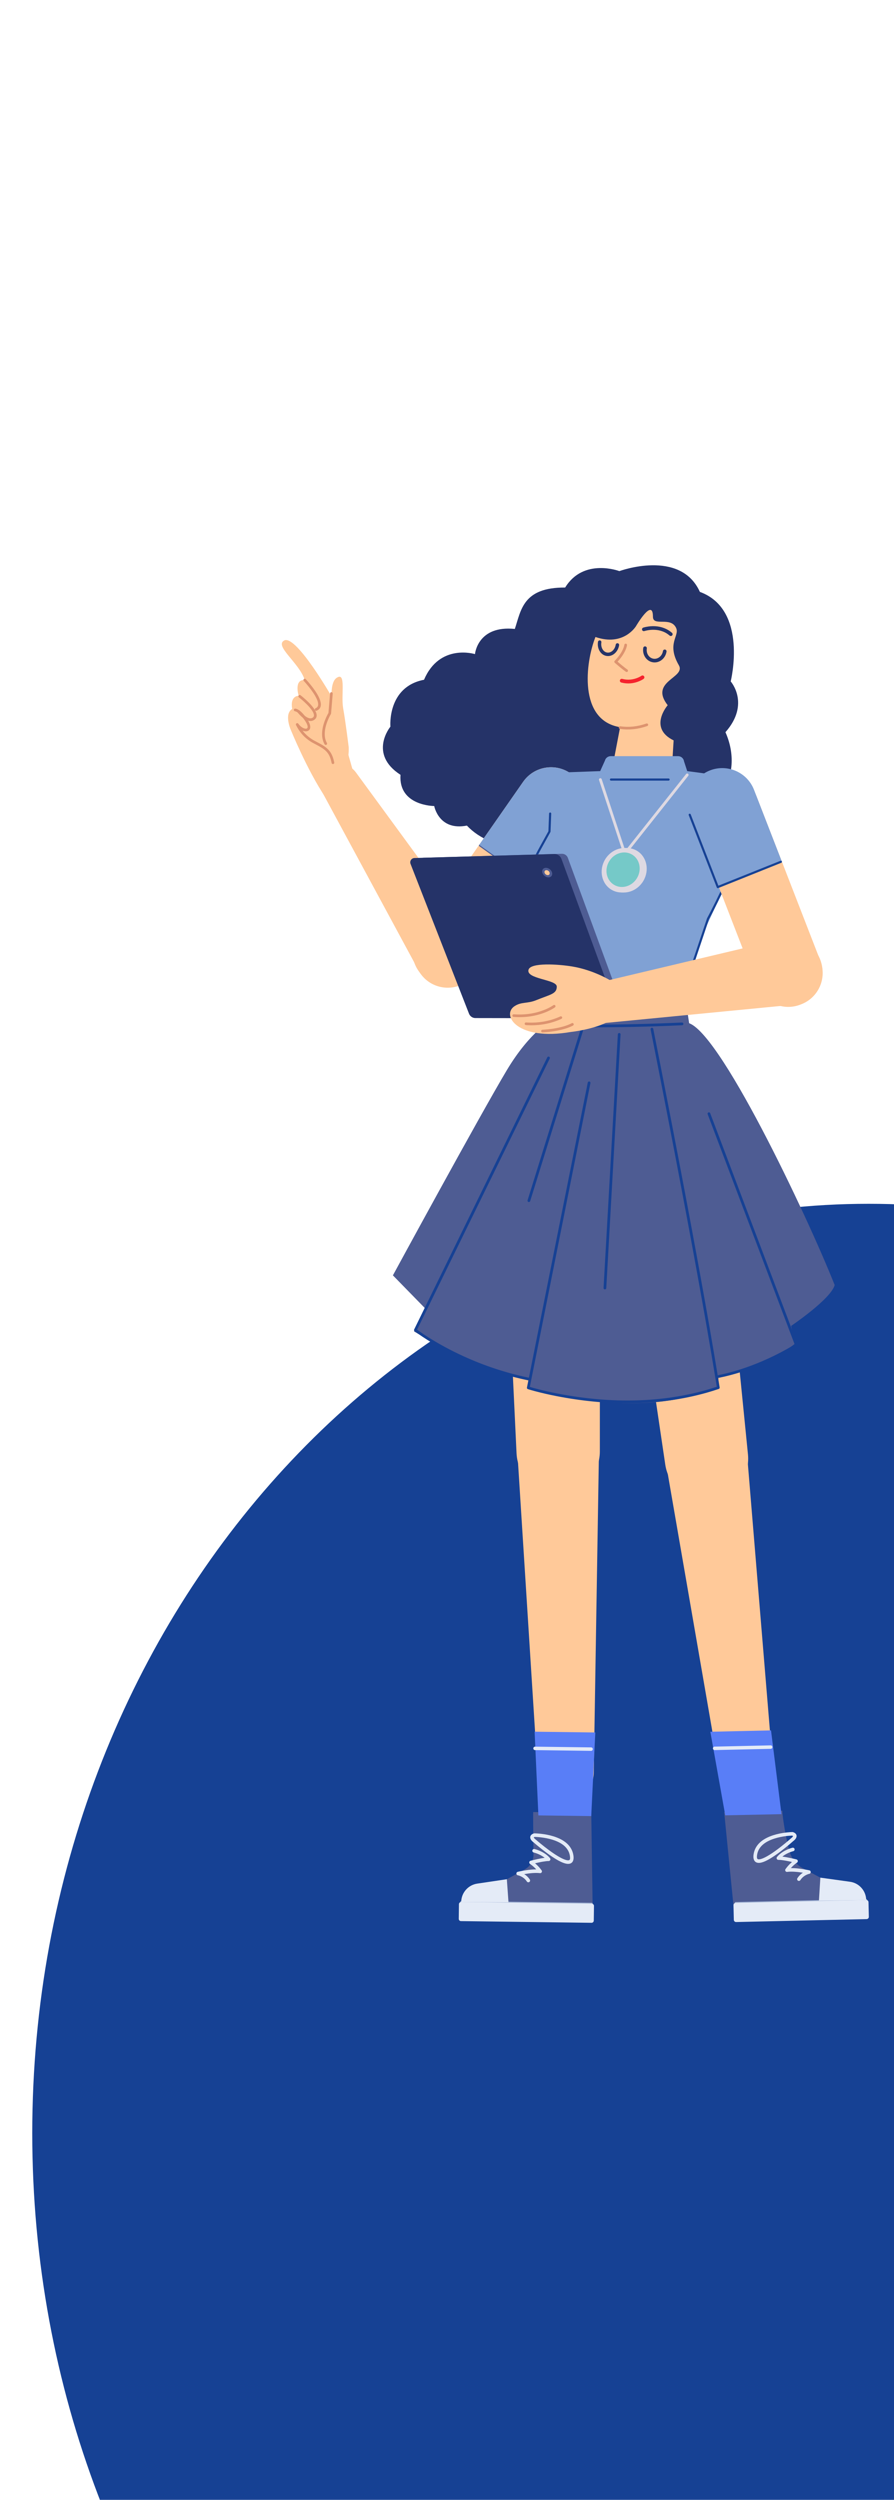 <svg width="194" height="542" viewBox="0 0 194 542" fill="none" xmlns="http://www.w3.org/2000/svg">
<path d="M370 462.5C370 573.785 288.74 664 188.5 664C88.26 664 7 573.785 7 462.5C7 351.215 88.26 261 188.5 261C288.74 261 370 351.215 370 462.5Z" fill="#164194"/>
<g clip-path="url(#clip0)">
<path fill-rule="evenodd" clip-rule="evenodd" d="M162.61 391.318C165.851 390.917 168.197 388.761 167.925 385.507L162.104 315.181C161.685 310.168 157.179 306.509 152.185 307.127C147.19 307.745 143.712 312.392 144.528 317.356L156.592 387.001C157.121 390.223 159.369 391.719 162.61 391.318Z" fill="#FFC999"/>
<path fill-rule="evenodd" clip-rule="evenodd" d="M122.906 390.323C119.641 390.399 116.898 387.886 116.691 384.627L112.274 314.93C111.955 309.909 115.879 305.632 120.909 305.513C125.941 305.394 130.061 309.483 129.979 314.514L128.846 384.342C128.793 387.606 126.172 390.246 122.906 390.323Z" fill="#FFC999"/>
<path fill-rule="evenodd" clip-rule="evenodd" d="M119.377 240.413C113.449 240.552 108.798 245.543 109.078 251.465L112.093 315.125C112.326 320.029 116.43 323.851 121.339 323.735C126.248 323.619 130.168 319.608 130.168 314.7L130.184 250.968C130.186 245.04 125.305 240.274 119.377 240.413Z" fill="#FFC999"/>
<path fill-rule="evenodd" clip-rule="evenodd" d="M144.182 242.502C150.066 241.774 155.397 246.032 155.986 251.93L162.311 315.348C162.799 320.232 159.297 324.613 154.424 325.216C149.551 325.819 145.087 322.424 144.368 317.569L135.033 254.523C134.165 248.659 138.297 243.231 144.182 242.502Z" fill="#FFC999"/>
<path fill-rule="evenodd" clip-rule="evenodd" d="M115.696 392.878L128.307 393.043L128.645 416.144L100.228 415.775L100.205 412.229C100.2 410.925 101.132 409.806 102.415 409.573L109.987 407.453L113.891 405.298C115.067 404.649 115.79 403.409 115.772 402.066C115.734 399.18 115.674 394.284 115.696 392.878Z" fill="#4E5C93"/>
<path fill-rule="evenodd" clip-rule="evenodd" d="M169.756 392.593L157.147 392.876L159.448 415.98L187.859 415.342L187.849 411.795C187.841 410.492 186.898 409.381 185.614 409.16L178.021 407.112L174.097 404.994C172.915 404.356 171.876 403.056 171.452 401.781C170.67 399.423 169.791 393.998 169.756 392.593Z" fill="#4E5C93"/>
<path fill-rule="evenodd" clip-rule="evenodd" d="M116.83 393.608L128.301 393.756L129.182 375.627L116.012 375.456L116.83 393.608Z" fill="#597EF7"/>
<path fill-rule="evenodd" clip-rule="evenodd" d="M169.583 393.333L157.381 393.59L154.145 375.47L167.313 375.175L169.583 393.333Z" fill="#597EF7"/>
<path d="M116.112 378.7C115.904 378.697 115.734 378.864 115.731 379.072C115.729 379.262 115.868 379.421 116.052 379.449L116.103 379.453L128.261 379.61C128.469 379.613 128.64 379.447 128.643 379.239C128.645 379.048 128.505 378.889 128.322 378.862L128.271 378.857L116.112 378.7Z" fill="#E4EBF7"/>
<path d="M100.087 412.185C99.981 412.184 99.893 412.269 99.892 412.375C99.891 412.468 99.956 412.547 100.043 412.566L100.082 412.57L128.412 412.938C128.519 412.939 128.606 412.854 128.607 412.748C128.609 412.655 128.544 412.576 128.456 412.557L128.417 412.553L100.087 412.185Z" fill="#A3B5D6"/>
<path d="M167.229 378.419L155.072 378.692C154.864 378.697 154.7 378.869 154.704 379.077C154.709 379.268 154.854 379.422 155.038 379.443L155.089 379.445L167.246 379.172C167.453 379.167 167.618 378.995 167.614 378.787C167.609 378.597 167.464 378.442 167.28 378.421L167.229 378.419Z" fill="#E4EBF7"/>
<path d="M187.966 411.75L159.64 412.387C159.534 412.389 159.45 412.478 159.452 412.584C159.454 412.677 159.522 412.753 159.61 412.769L159.649 412.772L187.975 412.136C188.081 412.133 188.165 412.045 188.163 411.939C188.161 411.846 188.093 411.769 188.005 411.753L187.966 411.75Z" fill="#A3B5D6"/>
<path fill-rule="evenodd" clip-rule="evenodd" d="M100.084 412.376C100.11 410.375 101.585 408.687 103.565 408.394L109.986 407.441L110.345 412.439L100.084 412.376Z" fill="#E4EBF7"/>
<path fill-rule="evenodd" clip-rule="evenodd" d="M128.36 416.892L100.03 416.525C99.761 416.522 99.546 416.301 99.55 416.032L99.591 412.857C99.595 412.588 99.816 412.373 100.084 412.376L128.413 412.744C128.682 412.747 128.897 412.968 128.894 413.237L128.852 416.412C128.849 416.681 128.629 416.896 128.36 416.892Z" fill="#E4EBF7"/>
<path d="M115.984 400.898C115.776 400.851 115.57 400.982 115.523 401.189C115.477 401.397 115.607 401.603 115.815 401.649L115.923 401.677L115.964 401.688C116.091 401.724 116.232 401.769 116.385 401.823C116.823 401.979 117.26 402.181 117.665 402.432C117.828 402.533 117.981 402.639 118.125 402.752L118.183 402.798L118.169 402.8C118.019 402.82 117.859 402.845 117.69 402.873L117.34 402.936C117.103 402.981 116.854 403.031 116.598 403.087C116.362 403.138 116.128 403.191 115.9 403.246L115.218 403.415C115.183 403.424 115.154 403.431 115.13 403.438C114.804 403.525 114.739 403.96 115.027 404.138L115.062 404.161C115.086 404.176 115.117 404.197 115.155 404.224C115.264 404.301 115.387 404.394 115.52 404.503C115.794 404.727 116.067 404.982 116.331 405.269L116.368 405.31L116.292 405.31C116.152 405.311 116.007 405.314 115.859 405.321L115.633 405.333C115.004 405.372 114.334 405.457 113.654 405.574C113.404 405.617 113.163 405.663 112.938 405.709L112.494 405.804C112.433 405.818 112.384 405.83 112.349 405.838C111.942 405.938 111.965 406.523 112.378 406.592C112.444 406.603 112.575 406.636 112.75 406.7C113.047 406.809 113.344 406.964 113.62 407.175C113.893 407.383 114.131 407.635 114.325 407.934C114.441 408.113 114.68 408.164 114.858 408.048C115.037 407.932 115.088 407.694 114.972 407.515C114.728 407.139 114.429 406.823 114.088 406.562C114.009 406.503 113.931 406.447 113.853 406.396L113.763 406.337L113.785 406.333C114.33 406.24 114.867 406.167 115.378 406.124L115.681 406.102C116.246 406.067 116.749 406.073 117.172 406.126C117.507 406.167 117.73 405.789 117.531 405.516C117.437 405.388 117.34 405.263 117.24 405.14C116.904 404.73 116.548 404.37 116.189 404.058L116.107 403.989L116.417 403.916L116.761 403.84C117.011 403.786 117.252 403.737 117.483 403.693L117.785 403.639C118.321 403.547 118.755 403.498 119.051 403.502C119.379 403.507 119.562 403.125 119.354 402.872C119.006 402.451 118.572 402.088 118.071 401.777C117.615 401.495 117.13 401.27 116.644 401.097L116.437 401.026C116.242 400.963 116.087 400.921 115.984 400.898Z" fill="#E4EBF7"/>
<path d="M115.945 397.497L116.132 397.5C116.192 397.502 116.259 397.504 116.331 397.508L116.445 397.513C116.735 397.529 117.048 397.554 117.38 397.591C118.29 397.692 119.197 397.864 120.052 398.125C122.496 398.871 124.114 400.204 124.432 402.275C124.635 403.604 124.052 404.27 122.941 404.087C122.168 403.96 121.123 403.431 119.847 402.583C119.467 402.33 119.072 402.053 118.666 401.754C117.978 401.249 117.29 400.709 116.634 400.168L116.243 399.843L115.778 399.445C115.722 399.41 115.594 399.308 115.464 399.176C115.243 398.953 115.096 398.721 115.064 398.46C115.013 398.033 115.292 397.701 115.816 397.518C115.858 397.504 115.901 397.497 115.945 397.497ZM116.011 398.268C115.931 398.3 115.879 398.33 115.849 398.356L115.831 398.373L115.83 398.368C115.836 398.42 115.901 398.523 116.013 398.635C116.103 398.727 116.195 398.8 116.25 398.838L116.863 399.357C116.946 399.427 117.034 399.499 117.124 399.574C117.77 400.106 118.447 400.638 119.122 401.133C119.519 401.425 119.905 401.696 120.274 401.941C121.464 402.731 122.433 403.223 123.066 403.327C123.631 403.42 123.798 403.229 123.67 402.392C123.406 400.675 122.018 399.531 119.826 398.862C119.022 398.616 118.161 398.453 117.295 398.357C116.851 398.307 116.468 398.282 116.171 398.272L116.011 398.268Z" fill="#E4EBF7"/>
<path fill-rule="evenodd" clip-rule="evenodd" d="M159.737 416.726L188.063 416.089C188.331 416.083 188.544 415.861 188.538 415.592L188.467 412.417C188.461 412.148 188.238 411.935 187.969 411.941L159.644 412.578C159.375 412.584 159.163 412.806 159.169 413.075L159.241 416.251C159.246 416.519 159.469 416.731 159.737 416.726Z" fill="#E4EBF7"/>
<path fill-rule="evenodd" clip-rule="evenodd" d="M187.969 411.941C187.924 409.94 186.434 408.267 184.45 407.992L178.02 407.1L177.709 412.102L187.969 411.941Z" fill="#E4EBF7"/>
<path d="M172.424 400.902C172.375 400.694 172.168 400.566 171.961 400.614L171.842 400.645C171.707 400.682 171.524 400.739 171.306 400.819C170.825 400.995 170.344 401.222 169.892 401.507C169.39 401.824 168.956 402.193 168.61 402.621C168.403 402.876 168.59 403.256 168.918 403.248C169.268 403.24 169.813 403.304 170.491 403.425C170.727 403.467 170.975 403.515 171.231 403.568L171.572 403.641L171.868 403.706L171.792 403.771C171.498 404.031 171.205 404.324 170.925 404.652L170.758 404.852C170.655 404.981 170.554 405.112 170.458 405.248C170.261 405.522 170.488 405.899 170.822 405.854C171.247 405.797 171.753 405.786 172.321 405.816C172.829 405.843 173.368 405.901 173.918 405.983L174.234 406.032L174.155 406.083L174.04 406.164L173.924 406.25C173.58 406.516 173.279 406.838 173.036 407.222C172.922 407.402 172.975 407.64 173.155 407.754C173.334 407.868 173.572 407.814 173.686 407.635C173.88 407.329 174.119 407.073 174.395 406.86C174.667 406.65 174.961 406.494 175.253 406.384C175.426 406.319 175.556 406.285 175.621 406.274C176.033 406.201 176.05 405.615 175.642 405.52L175.365 405.459L175.285 405.442C175.006 405.385 174.699 405.328 174.374 405.274C173.683 405.161 173.002 405.081 172.362 405.047C172.132 405.035 171.911 405.029 171.699 405.029L171.619 405.03L171.665 404.977C171.873 404.748 172.087 404.539 172.302 404.349L172.463 404.211C172.561 404.129 172.654 404.056 172.739 403.993L172.913 403.868C172.929 403.858 172.94 403.85 172.948 403.845C173.234 403.665 173.166 403.23 172.838 403.146L172.412 403.042C172.084 402.964 171.738 402.886 171.388 402.814C171.125 402.759 170.87 402.709 170.626 402.666C170.384 402.623 170.158 402.587 169.949 402.558L169.78 402.536L169.842 402.485C169.938 402.408 170.039 402.335 170.143 402.264L170.303 402.159C170.705 401.906 171.138 401.701 171.572 401.542C171.685 401.501 171.793 401.465 171.892 401.434L172.066 401.383C172.098 401.374 172.122 401.368 172.137 401.365C172.344 401.316 172.473 401.109 172.424 400.902Z" fill="#E4EBF7"/>
<path d="M171.97 397.213C172.013 397.213 172.056 397.22 172.096 397.234C172.634 397.415 172.916 397.757 172.854 398.193C172.818 398.446 172.675 398.671 172.463 398.889C172.334 399.022 172.208 399.124 172.117 399.188L172.1 399.205C172.07 399.233 172.005 399.29 171.922 399.362L171.565 399.669C171.481 399.742 171.392 399.816 171.301 399.893C170.648 400.442 169.962 400.991 169.277 401.504C168.873 401.806 168.479 402.088 168.101 402.344C166.836 403.201 165.799 403.738 165.029 403.871C163.923 404.062 163.336 403.4 163.526 402.072C163.821 400.018 165.4 398.676 167.8 397.902C168.714 397.607 169.689 397.416 170.663 397.306C170.935 397.275 171.192 397.252 171.43 397.237L171.604 397.227C171.776 397.217 171.901 397.214 171.97 397.213ZM171.908 397.985L171.789 397.989L171.645 397.996C171.375 398.01 171.074 398.035 170.749 398.071C169.822 398.176 168.897 398.358 168.037 398.635C165.887 399.328 164.534 400.479 164.289 402.182C164.169 403.018 164.338 403.208 164.898 403.112C165.528 403.003 166.49 402.505 167.669 401.706C168.036 401.457 168.42 401.183 168.815 400.887C169.353 400.484 169.892 400.058 170.416 399.627L170.805 399.303C170.94 399.19 171.068 399.081 171.188 398.978L171.639 398.585C171.729 398.519 171.82 398.445 171.91 398.353L171.953 398.306C172.022 398.228 172.067 398.159 172.084 398.111L172.09 398.089C172.067 398.062 172.01 398.025 171.908 397.985Z" fill="#E4EBF7"/>
<path fill-rule="evenodd" clip-rule="evenodd" d="M103.07 141.821C103.07 141.821 95.412 139.429 92.014 147.383C83.974 148.93 84.72 157.547 84.72 157.547C84.72 157.547 79.862 163.445 86.909 167.992C86.448 174.758 94.224 174.758 94.224 174.758C94.224 174.758 95.218 180.201 101.319 179.001C106.762 184.828 118.631 185.731 123.736 180.488C130.999 187.962 146.553 182.745 145.651 176.838C155.377 177.796 161.681 168.329 157.425 158.751C162.859 152.583 158.565 147.742 158.565 147.742C158.565 147.742 162.452 132.199 151.876 128.331C147.625 118.947 134.405 123.827 134.405 123.827C134.405 123.827 126.637 120.875 122.64 127.386C113.44 127.331 113.071 132.332 111.718 136.364C103.61 135.534 103.07 141.821 103.07 141.821Z" fill="#253368"/>
<path fill-rule="evenodd" clip-rule="evenodd" d="M129.216 138.109C135.335 140.221 138.011 135.764 138.011 135.764C138.011 135.764 141.682 129.472 141.688 133.697C141.691 135.942 145.541 133.579 146.723 136.161C147.519 137.898 144.577 139.502 147.31 144.233C148.893 146.973 140.808 147.664 144.89 152.901C144.89 152.901 140.605 157.812 146.179 160.528L145.776 167.025C145.542 170.806 142.096 173.56 138.354 172.955C134.788 172.38 132.401 168.972 133.08 165.424L134.566 157.662C125.469 156.207 127.025 143.637 129.216 138.109Z" fill="#FFC999"/>
<path fill-rule="evenodd" clip-rule="evenodd" d="M76.7 167.531L72.084 151.225C72.084 151.225 64.524 137.994 61.794 138.807C59.258 139.917 64.99 143.704 66.126 147.443C63.713 147.27 64.809 150.859 64.809 150.859C64.809 150.859 62.888 150.789 63.404 153.713C61.62 154.768 63.051 158.124 63.051 158.124C63.051 158.124 66.635 166.964 70.606 172.86C70.606 172.86 77.194 177.946 76.7 167.531Z" fill="#FFC999"/>
<path fill-rule="evenodd" clip-rule="evenodd" d="M75.674 162.022C75.674 162.022 74.985 156.429 74.47 153.581C73.955 150.732 75.159 145.586 73.08 146.949C71.683 147.866 71.926 150.927 71.977 153.184C72.027 155.441 68.38 160.791 71.098 164.494C72.934 166.996 75.829 167.325 75.674 162.022Z" fill="#FFC999"/>
<path fill-rule="evenodd" clip-rule="evenodd" d="M71.436 166.421C73.329 165.164 75.876 165.617 77.218 167.45L103.133 202.835C105.407 206.166 104.52 210.712 101.16 212.943C97.77 215.194 93.192 214.212 91.025 210.769L70.049 171.981C69.004 170.048 69.605 167.638 71.436 166.421Z" fill="#FFC999"/>
<path d="M139.758 146.618C139.625 146.435 139.37 146.394 139.187 146.527L139.135 146.562C139.101 146.584 139.054 146.613 138.995 146.647C138.827 146.745 138.63 146.844 138.409 146.937C137.383 147.366 136.235 147.508 135.025 147.192C134.807 147.135 134.584 147.266 134.527 147.485C134.47 147.703 134.6 147.926 134.819 147.983C136.218 148.348 137.545 148.184 138.725 147.691C139.165 147.507 139.485 147.32 139.666 147.189C139.849 147.056 139.89 146.801 139.758 146.618Z" fill="#F5222D"/>
<path d="M140.035 140.149C139.82 140.115 139.618 140.261 139.584 140.476C139.346 141.968 140.274 143.37 141.678 143.595C143.081 143.819 144.401 142.776 144.639 141.284C144.674 141.069 144.527 140.868 144.313 140.833C144.098 140.799 143.897 140.945 143.862 141.16C143.69 142.237 142.761 142.971 141.802 142.818C140.843 142.664 140.189 141.677 140.361 140.6C140.396 140.385 140.249 140.184 140.035 140.149Z" fill="#253368"/>
<path d="M130.19 138.849C129.987 138.816 129.795 138.955 129.763 139.158C129.526 140.632 130.341 142.015 131.625 142.22C132.908 142.425 134.114 141.366 134.35 139.892C134.382 139.689 134.244 139.497 134.04 139.465C133.837 139.432 133.645 139.57 133.613 139.774C133.437 140.869 132.585 141.618 131.743 141.483C130.9 141.348 130.324 140.371 130.5 139.276C130.532 139.073 130.394 138.881 130.19 138.849Z" fill="#253368"/>
<path d="M144.135 136.188C142.844 135.688 141.48 135.663 140.213 135.919L140.009 135.963C139.82 136.006 139.675 136.048 139.583 136.079C139.377 136.149 139.267 136.372 139.336 136.578C139.406 136.784 139.63 136.894 139.835 136.824L139.922 136.797C140.025 136.767 140.176 136.729 140.368 136.69C141.501 136.462 142.72 136.484 143.851 136.922C144.378 137.126 144.866 137.416 145.307 137.801C145.471 137.944 145.72 137.927 145.863 137.763C146.005 137.599 145.988 137.351 145.825 137.208C145.313 136.762 144.746 136.425 144.135 136.188Z" fill="#253368"/>
<path fill-rule="evenodd" clip-rule="evenodd" d="M92.648 212.326C89.306 209.997 88.486 205.4 90.817 202.059L113.522 169.504C115.853 166.163 120.45 165.343 123.793 167.672C127.134 170.001 127.954 174.598 125.624 177.939L102.918 210.494C100.588 213.836 95.991 214.655 92.648 212.326Z" fill="#FFC999"/>
<path d="M125.933 177.87C125.839 177.805 125.714 177.818 125.636 177.896L125.609 177.928L116.118 191.535L104.299 183.106C104.205 183.04 104.08 183.052 104.001 183.129L103.974 183.161C103.907 183.254 103.919 183.379 103.996 183.458L104.028 183.486L116.039 192.051C116.133 192.118 116.259 192.106 116.338 192.027L116.366 191.995L125.991 178.195C126.064 178.089 126.039 177.944 125.933 177.87Z" fill="#4E5C93"/>
<path fill-rule="evenodd" clip-rule="evenodd" d="M116 191.74L125.625 177.939C127.946 174.613 127.121 169.992 123.793 167.673C120.465 165.353 115.843 166.177 113.523 169.505L103.989 183.174L116 191.74Z" fill="#80A1D4"/>
<path fill-rule="evenodd" clip-rule="evenodd" d="M119.237 179.63C117.661 183.062 114.741 188.972 114.378 192.875C113.789 199.205 117.911 203.915 117.911 203.915C117.911 203.915 117.953 202.053 118.353 218.452C137.235 221.763 149.275 218.242 149.275 218.242L148.907 213.895L151.973 203.62C151.973 203.62 153.836 199.793 157.664 191.257C160.325 185.322 160.141 177.965 159.78 174.031C159.626 172.346 160.427 168.827 158.754 168.564C153.071 167.671 149.127 167.189 149.127 167.189L148.435 165.065C148.343 164.422 147.792 163.944 147.142 163.944H132.529C131.933 163.944 131.413 164.348 131.265 164.926L130.241 167.189L122.54 167.464C121.191 167.729 120.024 171.953 119.884 173.32L119.237 179.63Z" fill="#80A1D4"/>
<path d="M149.312 167.77C149.193 167.676 149.026 167.684 148.917 167.783L148.883 167.82L135.69 184.449L130.57 168.937C130.522 168.793 130.377 168.708 130.232 168.731L130.184 168.742C130.04 168.79 129.955 168.935 129.978 169.08L129.989 169.128L135.287 185.178C135.358 185.394 135.626 185.455 135.784 185.307L135.816 185.273L149.362 168.199C149.466 168.067 149.444 167.875 149.312 167.77Z" fill="#DED9E2"/>
<path fill-rule="evenodd" clip-rule="evenodd" d="M131.795 186.374C130.409 188.71 131.034 191.641 133.19 192.92C135.346 194.198 138.218 193.339 139.604 191.003C140.99 188.666 140.366 185.735 138.209 184.457C136.053 183.179 133.181 184.037 131.795 186.374Z" fill="#DED9E2"/>
<path fill-rule="evenodd" clip-rule="evenodd" d="M131.297 186.362C129.911 188.698 130.536 191.629 132.692 192.907C134.848 194.186 137.72 193.327 139.107 190.99C140.492 188.653 139.868 185.723 137.711 184.445C135.555 183.167 132.683 184.025 131.297 186.362Z" fill="#DED9E2"/>
<path fill-rule="evenodd" clip-rule="evenodd" d="M132.177 186.769C131.101 188.583 131.586 190.858 133.26 191.85C134.935 192.843 137.164 192.177 138.24 190.363C139.316 188.548 138.832 186.273 137.157 185.281C135.483 184.288 133.253 184.954 132.177 186.769Z" fill="#75C9C8"/>
<path d="M159.774 173.798C159.645 173.802 159.544 173.909 159.548 174.037L159.568 174.964L159.571 175.14C159.603 176.986 159.606 178.935 159.563 180.76L159.549 181.285C159.491 183.265 159.377 184.856 159.199 185.927C158.997 187.14 158.219 189.202 157.014 191.859C156.803 192.324 156.582 192.802 156.35 193.292C155.712 194.642 155.028 196.021 154.344 197.354L153.998 198.024L153.443 199.085L153.417 199.137L148.465 213.897L148.454 213.994L148.876 218.278L148.509 218.35C148.404 218.369 148.293 218.39 148.176 218.411L147.995 218.443C147.109 218.6 146.082 218.757 144.927 218.903C137.041 219.902 128.114 219.907 118.918 218.266L118.544 218.198L118.512 217.006C118.489 216.226 118.453 215.154 118.408 213.832L118.227 208.722L118.069 204.422L118.04 204.318L117.927 204.108L117.747 203.762C117.696 203.663 117.643 203.559 117.588 203.449L117.505 203.282C117.102 202.468 116.699 201.585 116.323 200.666C115.789 199.358 115.354 198.085 115.055 196.889C114.766 195.733 114.612 194.682 114.612 193.759C114.612 191.451 114.918 189.679 115.605 187.851C115.95 186.936 116.391 185.991 117.028 184.786L117.345 184.196C117.772 183.411 118.599 181.921 119.077 181.06L119.441 180.404L119.47 180.3L119.617 176.4C119.622 176.272 119.522 176.164 119.393 176.159C119.279 176.154 119.181 176.233 119.157 176.341L119.152 176.383L119.007 180.227L117.098 183.676L116.747 184.322L116.489 184.81C115.911 185.919 115.498 186.814 115.169 187.687C114.462 189.569 114.146 191.396 114.146 193.759C114.146 194.724 114.305 195.812 114.603 197.002C114.908 198.222 115.35 199.515 115.892 200.842C116.218 201.64 116.564 202.409 116.913 203.132L117.087 203.489C117.173 203.662 117.255 203.824 117.333 203.975L117.606 204.494L117.987 215.165C118.043 216.843 118.076 217.946 118.079 218.329L118.08 218.393C118.08 218.505 118.16 218.601 118.27 218.622C127.717 220.374 136.894 220.39 144.986 219.365C146.032 219.233 146.975 219.092 147.804 218.95L148.076 218.902C148.264 218.869 148.437 218.837 148.596 218.807L149.178 218.691C149.279 218.668 149.351 218.583 149.36 218.484L149.36 218.44L148.923 213.997L153.843 199.321L154.095 198.845C154.296 198.464 154.518 198.035 154.759 197.567C155.445 196.229 156.131 194.846 156.771 193.491L157.113 192.762C157.168 192.642 157.223 192.523 157.277 192.404L157.438 192.052C158.66 189.358 159.447 187.27 159.659 186.003C159.857 184.812 159.976 183.016 160.029 180.771C160.066 179.201 160.069 177.54 160.049 175.931L160.031 174.785L160.014 174.024C160.01 173.896 159.903 173.794 159.774 173.798Z" fill="#164194"/>
<path fill-rule="evenodd" clip-rule="evenodd" d="M173.678 217.817L173.889 217.736C177.628 216.284 179.483 212.077 178.031 208.339L164.183 172.682C162.731 168.943 158.522 167.09 154.782 168.541L154.572 168.623C150.833 170.074 148.978 174.281 150.43 178.02L164.278 213.676C165.73 217.415 169.939 219.269 173.678 217.817Z" fill="#FFC999"/>
<path fill-rule="evenodd" clip-rule="evenodd" d="M148.978 221.718C155.612 222.237 175.176 263.63 181.125 278.616C180.333 281.635 171.677 287.477 171.677 287.477C171.677 287.477 172.194 289.879 172.514 291.323C166.852 295.977 155.903 298.505 155.903 298.505L155.879 300.57C138.374 308.628 114.932 300.906 114.932 300.906C114.932 300.906 114.495 300.458 114.808 298.839C106.86 298.746 89.841 288.666 89.841 288.666L92.26 283.679L85.26 276.517C85.26 276.517 104.163 241.754 109.981 232.031C115.089 223.495 119.88 221.037 119.88 221.037C119.88 221.037 137.207 220.797 148.978 221.718Z" fill="#4E5C93"/>
<path fill-rule="evenodd" clip-rule="evenodd" d="M118.613 221.717L119.113 217.926C119.113 217.926 134.085 218.016 148.77 217.28C149.141 218.963 149.567 221.992 149.567 221.992C148.333 220.978 134.994 223.939 118.613 221.717Z" fill="#4E5C93"/>
<path d="M119.159 229.11C119.027 229.046 118.871 229.088 118.789 229.204L118.764 229.245L89.874 288.244C89.813 288.369 89.848 288.52 89.958 288.606L90.139 288.744L90.434 288.961C90.507 289.013 90.583 289.068 90.664 289.125C91.241 289.535 91.92 289.99 92.697 290.481C94.913 291.881 97.47 293.281 100.332 294.588C104.781 296.618 109.556 298.232 114.599 299.273C114.758 299.306 114.915 299.204 114.947 299.044C114.98 298.885 114.878 298.729 114.718 298.696C109.721 297.664 104.988 296.064 100.577 294.051C97.74 292.756 95.207 291.369 93.012 289.983C92.33 289.552 91.724 289.148 91.199 288.781L90.89 288.562L90.511 288.285L119.294 229.505C119.358 229.373 119.316 229.217 119.2 229.135L119.159 229.11Z" fill="#164194"/>
<path d="M154.115 241.363C154.058 241.211 153.888 241.134 153.735 241.191C153.598 241.243 153.522 241.386 153.55 241.525L153.564 241.571L172.444 291.5L172.134 291.692L171.759 291.918C171.432 292.112 171.071 292.32 170.678 292.54C169.104 293.418 167.34 294.296 165.429 295.115C162.313 296.451 159.117 297.497 155.919 298.143C155.759 298.175 155.656 298.331 155.688 298.49C155.721 298.65 155.876 298.753 156.036 298.721C159.276 298.066 162.511 297.008 165.661 295.657C167.592 294.829 169.374 293.942 170.965 293.055C171.443 292.788 171.874 292.538 172.255 292.309L172.651 292.067L172.967 291.867C173.069 291.8 173.118 291.677 173.093 291.56L173.081 291.516L154.115 241.363Z" fill="#164194"/>
<path d="M141.461 222.833L141.413 222.839C141.269 222.868 141.171 222.996 141.176 223.138L141.184 223.198L142.314 228.899C142.703 230.872 143.118 232.985 143.554 235.218L143.794 236.447C145.613 245.774 147.432 255.272 149.146 264.457L149.54 266.571C149.749 267.697 149.956 268.814 150.16 269.918L151.251 275.875C152.86 284.722 154.224 292.547 155.293 299.112L155.545 300.665L155.142 300.798C154.715 300.937 154.285 301.071 153.853 301.199L153.203 301.388C142.704 304.36 131.483 304.191 120.886 302.12C119.205 301.792 117.688 301.44 116.362 301.088L115.978 300.985C115.794 300.934 115.62 300.886 115.457 300.839L114.978 300.698L128.125 234.828C128.153 234.685 128.072 234.545 127.939 234.495L127.893 234.482C127.749 234.453 127.609 234.534 127.559 234.667L127.546 234.713L114.347 300.844C114.318 300.991 114.403 301.136 114.546 301.182L114.978 301.314L115.294 301.406C115.515 301.469 115.754 301.536 116.013 301.605L116.211 301.658C117.549 302.013 119.079 302.368 120.773 302.699C131.453 304.786 142.762 304.956 153.364 301.955C154.243 301.706 155.112 301.436 155.97 301.144C156.106 301.098 156.189 300.96 156.166 300.819L155.8 298.558C154.742 292.084 153.403 284.415 151.831 275.77L151.144 272.006C150.81 270.19 150.469 268.341 150.12 266.463C148.422 257.327 146.611 247.842 144.792 238.49L143.217 230.431L141.76 223.07C141.731 222.927 141.603 222.828 141.461 222.833Z" fill="#164194"/>
<path d="M134.386 223.969C134.24 223.961 134.112 224.061 134.081 224.199L134.075 224.247L130.973 279.247C130.964 279.409 131.088 279.548 131.251 279.558C131.397 279.566 131.524 279.466 131.555 279.327L131.562 279.28L134.664 224.28C134.673 224.118 134.548 223.978 134.386 223.969Z" fill="#164194"/>
<path d="M126.503 222.562C126.363 222.519 126.215 222.585 126.151 222.712L126.134 222.756L114.486 260.242C114.438 260.397 114.525 260.562 114.68 260.611C114.82 260.654 114.968 260.588 115.032 260.461L115.05 260.417L126.697 222.931C126.745 222.776 126.658 222.611 126.503 222.562Z" fill="#164194"/>
<path d="M147.991 221.697C141.382 222.006 134.967 222.145 129.255 222.145L127.307 222.139C125.294 222.127 123.516 222.096 122.159 222.054L121.513 222.032C121.316 222.024 121.138 222.017 120.982 222.009L120.666 221.992C120.561 221.985 120.474 221.979 120.408 221.973L120.329 221.965L120.295 221.952C120.252 221.938 120.205 221.935 120.158 221.943L120.112 221.955L120.074 221.959C120.003 221.972 119.995 222.018 119.934 222.364L120.055 222.49C120.092 222.525 120.103 222.526 120.129 222.527C120.152 222.534 120.176 222.539 120.206 222.544L120.254 222.55C120.295 222.555 120.347 222.56 120.409 222.565L120.63 222.58C120.913 222.598 121.312 222.616 121.801 222.632L122.817 222.663C124.15 222.697 125.797 222.721 127.623 222.73L127.948 222.732C133.988 222.755 140.891 222.619 148.018 222.286C148.181 222.278 148.307 222.14 148.299 221.978C148.291 221.815 148.153 221.69 147.991 221.697Z" fill="#164194"/>
<path fill-rule="evenodd" clip-rule="evenodd" d="M155.961 192.259L149.869 176.575C148.401 172.794 150.294 168.5 154.076 167.032C157.858 165.564 162.154 167.456 163.623 171.237L169.656 186.772L155.961 192.259Z" fill="#80A1D4"/>
<path d="M132.585 168.783C132.456 168.783 132.352 168.887 132.352 169.016C132.352 169.13 132.435 169.225 132.543 169.245L132.585 169.249H145.083C145.212 169.249 145.316 169.145 145.316 169.016C145.316 168.902 145.234 168.806 145.125 168.787L145.083 168.783H132.585Z" fill="#164194"/>
<path d="M149.887 176.568C149.84 176.448 149.705 176.388 149.585 176.435C149.479 176.476 149.42 176.587 149.441 176.696L149.452 176.736L155.544 192.42C155.585 192.527 155.698 192.586 155.807 192.564L155.848 192.551L169.543 187.065C169.662 187.017 169.72 186.881 169.672 186.762C169.63 186.656 169.518 186.598 169.41 186.62L169.369 186.632L155.893 192.031L149.887 176.568Z" fill="#164194"/>
<path fill-rule="evenodd" clip-rule="evenodd" d="M135.308 218.934L123.226 185.996C123.026 185.454 122.502 185.098 121.924 185.115L91.969 185.97C91.038 185.996 90.416 186.937 90.753 187.804L103.268 219.834C103.469 220.35 103.966 220.689 104.519 220.69L134.043 220.742C134.979 220.743 135.63 219.812 135.308 218.934Z" fill="#4E5C93"/>
<path fill-rule="evenodd" clip-rule="evenodd" d="M133.712 218.594L121.84 186.23C121.599 185.572 120.965 185.143 120.264 185.163L89.939 186.029C89.288 186.047 88.852 186.704 89.089 187.31L101.776 219.785C101.999 220.355 102.548 220.731 103.161 220.732L132.18 220.783C133.314 220.785 134.103 219.658 133.712 218.594Z" fill="#253368"/>
<path fill-rule="evenodd" clip-rule="evenodd" d="M117.823 188.432C117.5 188.823 117.649 189.48 118.158 189.899C118.666 190.319 119.339 190.342 119.662 189.95C119.985 189.559 119.836 188.902 119.328 188.483C118.819 188.064 118.146 188.041 117.823 188.432Z" fill="#4E5C93"/>
<path fill-rule="evenodd" clip-rule="evenodd" d="M118.241 188.809C118.073 189.012 118.151 189.353 118.415 189.571C118.678 189.789 119.029 189.801 119.196 189.598C119.363 189.395 119.286 189.053 119.022 188.836C118.759 188.618 118.409 188.606 118.241 188.809Z" fill="#FFC999"/>
<path fill-rule="evenodd" clip-rule="evenodd" d="M123.886 218.44C124.208 220.689 126.242 222.287 128.504 222.068L172.168 217.837C176.168 217.315 178.97 213.627 178.399 209.636C177.823 205.608 174.041 202.848 170.029 203.524L127.113 213.703C124.973 214.211 123.575 216.265 123.886 218.44Z" fill="#FFC999"/>
<path fill-rule="evenodd" clip-rule="evenodd" d="M123.879 223.744C123.879 223.744 133.898 222.729 135.187 218.269C136.354 214.23 132.464 212.581 132.464 212.581C132.464 212.581 128.857 210.329 124.195 209.552C121.123 209.041 115.181 208.66 114.695 210.237C114.06 212.293 120.809 212.333 120.821 213.898C120.834 215.505 119.439 215.6 116.338 216.86C114.4 217.647 113.191 217.158 111.676 218.139C108.713 220.056 112.198 225.756 123.879 223.744Z" fill="#FFC999"/>
<path d="M135.798 139.551C135.655 139.538 135.527 139.632 135.492 139.767L135.472 139.895C135.465 139.933 135.454 139.981 135.439 140.04C135.388 140.244 135.305 140.482 135.186 140.75C134.839 141.527 134.259 142.38 133.39 143.279C133.275 143.398 133.283 143.589 133.407 143.698L133.783 144.024C134.332 144.495 134.81 144.886 135.219 145.202L135.509 145.422L135.807 145.638C135.815 145.644 135.821 145.648 135.827 145.652C135.959 145.74 136.139 145.705 136.228 145.572C136.317 145.44 136.281 145.26 136.149 145.172L136.01 145.074L135.854 144.959C135.797 144.917 135.737 144.871 135.673 144.822L135.573 144.746C135.216 144.469 134.805 144.134 134.337 143.737L134.014 143.459L134.135 143.327C134.819 142.566 135.311 141.832 135.641 141.143L135.714 140.985C135.944 140.471 136.041 140.086 136.06 139.864C136.074 139.705 135.957 139.565 135.798 139.551Z" fill="#DD936F"/>
<path d="M140.638 157.045C140.584 156.895 140.419 156.816 140.269 156.869C138.351 157.547 136.443 157.737 134.601 157.468C134.443 157.445 134.297 157.554 134.274 157.712C134.25 157.87 134.36 158.017 134.518 158.04C136.453 158.322 138.455 158.123 140.462 157.414C140.612 157.361 140.691 157.196 140.638 157.045Z" fill="#DD936F"/>
<path d="M65.928 147.232C65.812 147.342 65.808 147.525 65.918 147.641L66.052 147.785L66.223 147.975C66.283 148.042 66.345 148.113 66.41 148.188C66.781 148.615 67.153 149.071 67.499 149.538C67.841 150 68.14 150.448 68.383 150.87C69.21 152.309 69.278 153.228 68.492 153.556C68.344 153.617 68.275 153.787 68.336 153.934C68.398 154.081 68.567 154.151 68.714 154.089C69.959 153.57 69.863 152.286 68.884 150.582C68.629 150.139 68.318 149.673 67.963 149.194C67.607 148.714 67.227 148.246 66.847 147.809L66.564 147.49L66.337 147.243C66.227 147.127 66.044 147.122 65.928 147.232Z" fill="#DD936F"/>
<path d="M64.809 150.79C64.712 150.917 64.736 151.098 64.862 151.195L65.003 151.306L65.183 151.452C65.246 151.504 65.312 151.559 65.381 151.616C65.772 151.946 66.162 152.299 66.526 152.66C66.914 153.046 67.247 153.418 67.51 153.768C68.211 154.701 68.321 155.315 67.819 155.623C67.611 155.751 67.376 155.779 67.104 155.716C66.708 155.624 66.26 155.342 65.803 154.928C65.595 154.74 65.399 154.538 65.222 154.336L65.087 154.178C65.05 154.133 65.022 154.097 65.002 154.072C64.906 153.945 64.724 153.92 64.597 154.017C64.47 154.113 64.446 154.295 64.543 154.422L64.639 154.543C64.68 154.593 64.73 154.651 64.787 154.717C64.978 154.935 65.189 155.152 65.415 155.356C65.939 155.83 66.462 156.16 66.973 156.279C67.385 156.375 67.775 156.328 68.122 156.115C69.025 155.562 68.852 154.59 67.972 153.421C67.691 153.047 67.34 152.654 66.934 152.251C66.558 151.877 66.156 151.513 65.753 151.174L65.55 151.005L65.214 150.737C65.088 150.64 64.906 150.664 64.809 150.79Z" fill="#DD936F"/>
<path d="M64.094 153.64C63.936 153.615 63.788 153.722 63.763 153.88C63.738 154.038 63.846 154.186 64.004 154.211C64.39 154.272 64.884 154.621 65.475 155.316C66.718 156.777 66.975 157.717 66.605 157.933C66.223 158.156 65.316 157.743 64.733 156.91C64.527 156.615 64.076 156.886 64.238 157.206C64.964 158.638 65.815 159.636 66.873 160.412L67.137 160.599C67.58 160.907 67.742 160.994 68.965 161.639L69.251 161.794C70.91 162.712 71.58 163.518 71.964 165.428C71.995 165.585 72.147 165.686 72.304 165.655C72.46 165.623 72.562 165.471 72.531 165.315C72.097 163.158 71.286 162.235 69.383 161.207L68.267 160.614C67.841 160.382 67.692 160.283 67.365 160.054C66.731 159.611 66.177 159.09 65.679 158.439L65.66 158.412L65.731 158.441C66.132 158.593 66.522 158.614 66.828 158.468L66.897 158.432C67.721 157.95 67.364 156.645 65.916 154.942C65.244 154.151 64.643 153.726 64.094 153.64Z" fill="#DD936F"/>
<path d="M71.939 150.074C71.795 150.062 71.668 150.157 71.634 150.292L71.627 150.338L71.276 154.57L71.168 154.761L71.087 154.911C70.921 155.225 70.756 155.575 70.601 155.952C70.152 157.046 69.884 158.145 69.89 159.18C69.894 159.989 70.068 160.726 70.436 161.372C70.516 161.51 70.692 161.558 70.831 161.479C70.969 161.4 71.018 161.224 70.939 161.085C70.623 160.532 70.472 159.892 70.468 159.177C70.463 158.229 70.713 157.201 71.136 156.171C71.254 155.884 71.378 155.613 71.504 155.364L71.599 155.181C71.692 155.003 71.765 154.877 71.805 154.812C71.821 154.786 71.832 154.758 71.839 154.729L71.847 154.685L72.203 150.386C72.216 150.227 72.098 150.087 71.939 150.074Z" fill="#DD936F"/>
<path d="M120.491 217.997C120.395 217.87 120.214 217.843 120.086 217.938L120.012 217.991C119.922 218.053 119.786 218.139 119.604 218.244C119.196 218.481 118.714 218.718 118.161 218.94C116.253 219.706 114.016 220.098 111.49 219.912C111.331 219.901 111.193 220.02 111.181 220.179C111.169 220.338 111.289 220.477 111.448 220.489C114.066 220.681 116.389 220.274 118.377 219.476C118.956 219.244 119.462 218.994 119.894 218.744C120.008 218.678 120.111 218.616 120.202 218.557L120.29 218.5C120.358 218.455 120.406 218.421 120.432 218.402C120.56 218.306 120.586 218.125 120.491 217.997Z" fill="#DD936F"/>
<path d="M121.972 220.513C121.905 220.369 121.733 220.307 121.588 220.374C121.444 220.442 121.298 220.506 121.151 220.569C118.932 221.505 116.613 221.79 114.66 221.709L114.436 221.698C114.307 221.69 114.218 221.683 114.174 221.679C114.016 221.662 113.873 221.777 113.857 221.936C113.84 222.095 113.956 222.237 114.115 222.253L114.279 222.267C114.316 222.269 114.357 222.272 114.403 222.275C116.482 222.393 118.977 222.113 121.376 221.101C121.53 221.036 121.682 220.968 121.833 220.898C121.978 220.83 122.04 220.658 121.972 220.513Z" fill="#DD936F"/>
<path d="M124.458 221.947C124.375 221.81 124.198 221.766 124.061 221.849L123.995 221.886C123.915 221.929 123.789 221.991 123.617 222.066C123.228 222.237 122.751 222.408 122.186 222.569C120.939 222.922 119.447 223.171 117.702 223.266C117.543 223.275 117.421 223.411 117.429 223.57C117.438 223.73 117.574 223.852 117.734 223.843C119.522 223.745 121.055 223.49 122.343 223.124C122.935 222.957 123.436 222.776 123.849 222.595C124.101 222.485 124.271 222.397 124.359 222.344C124.496 222.261 124.54 222.084 124.458 221.947Z" fill="#DD936F"/>
</g>
<defs>
<clipPath id="clip0">
<rect width="250.083" height="500" fill="white" transform="matrix(-1 0 0 1 250.083 0)"/>
</clipPath>
</defs>
</svg>
